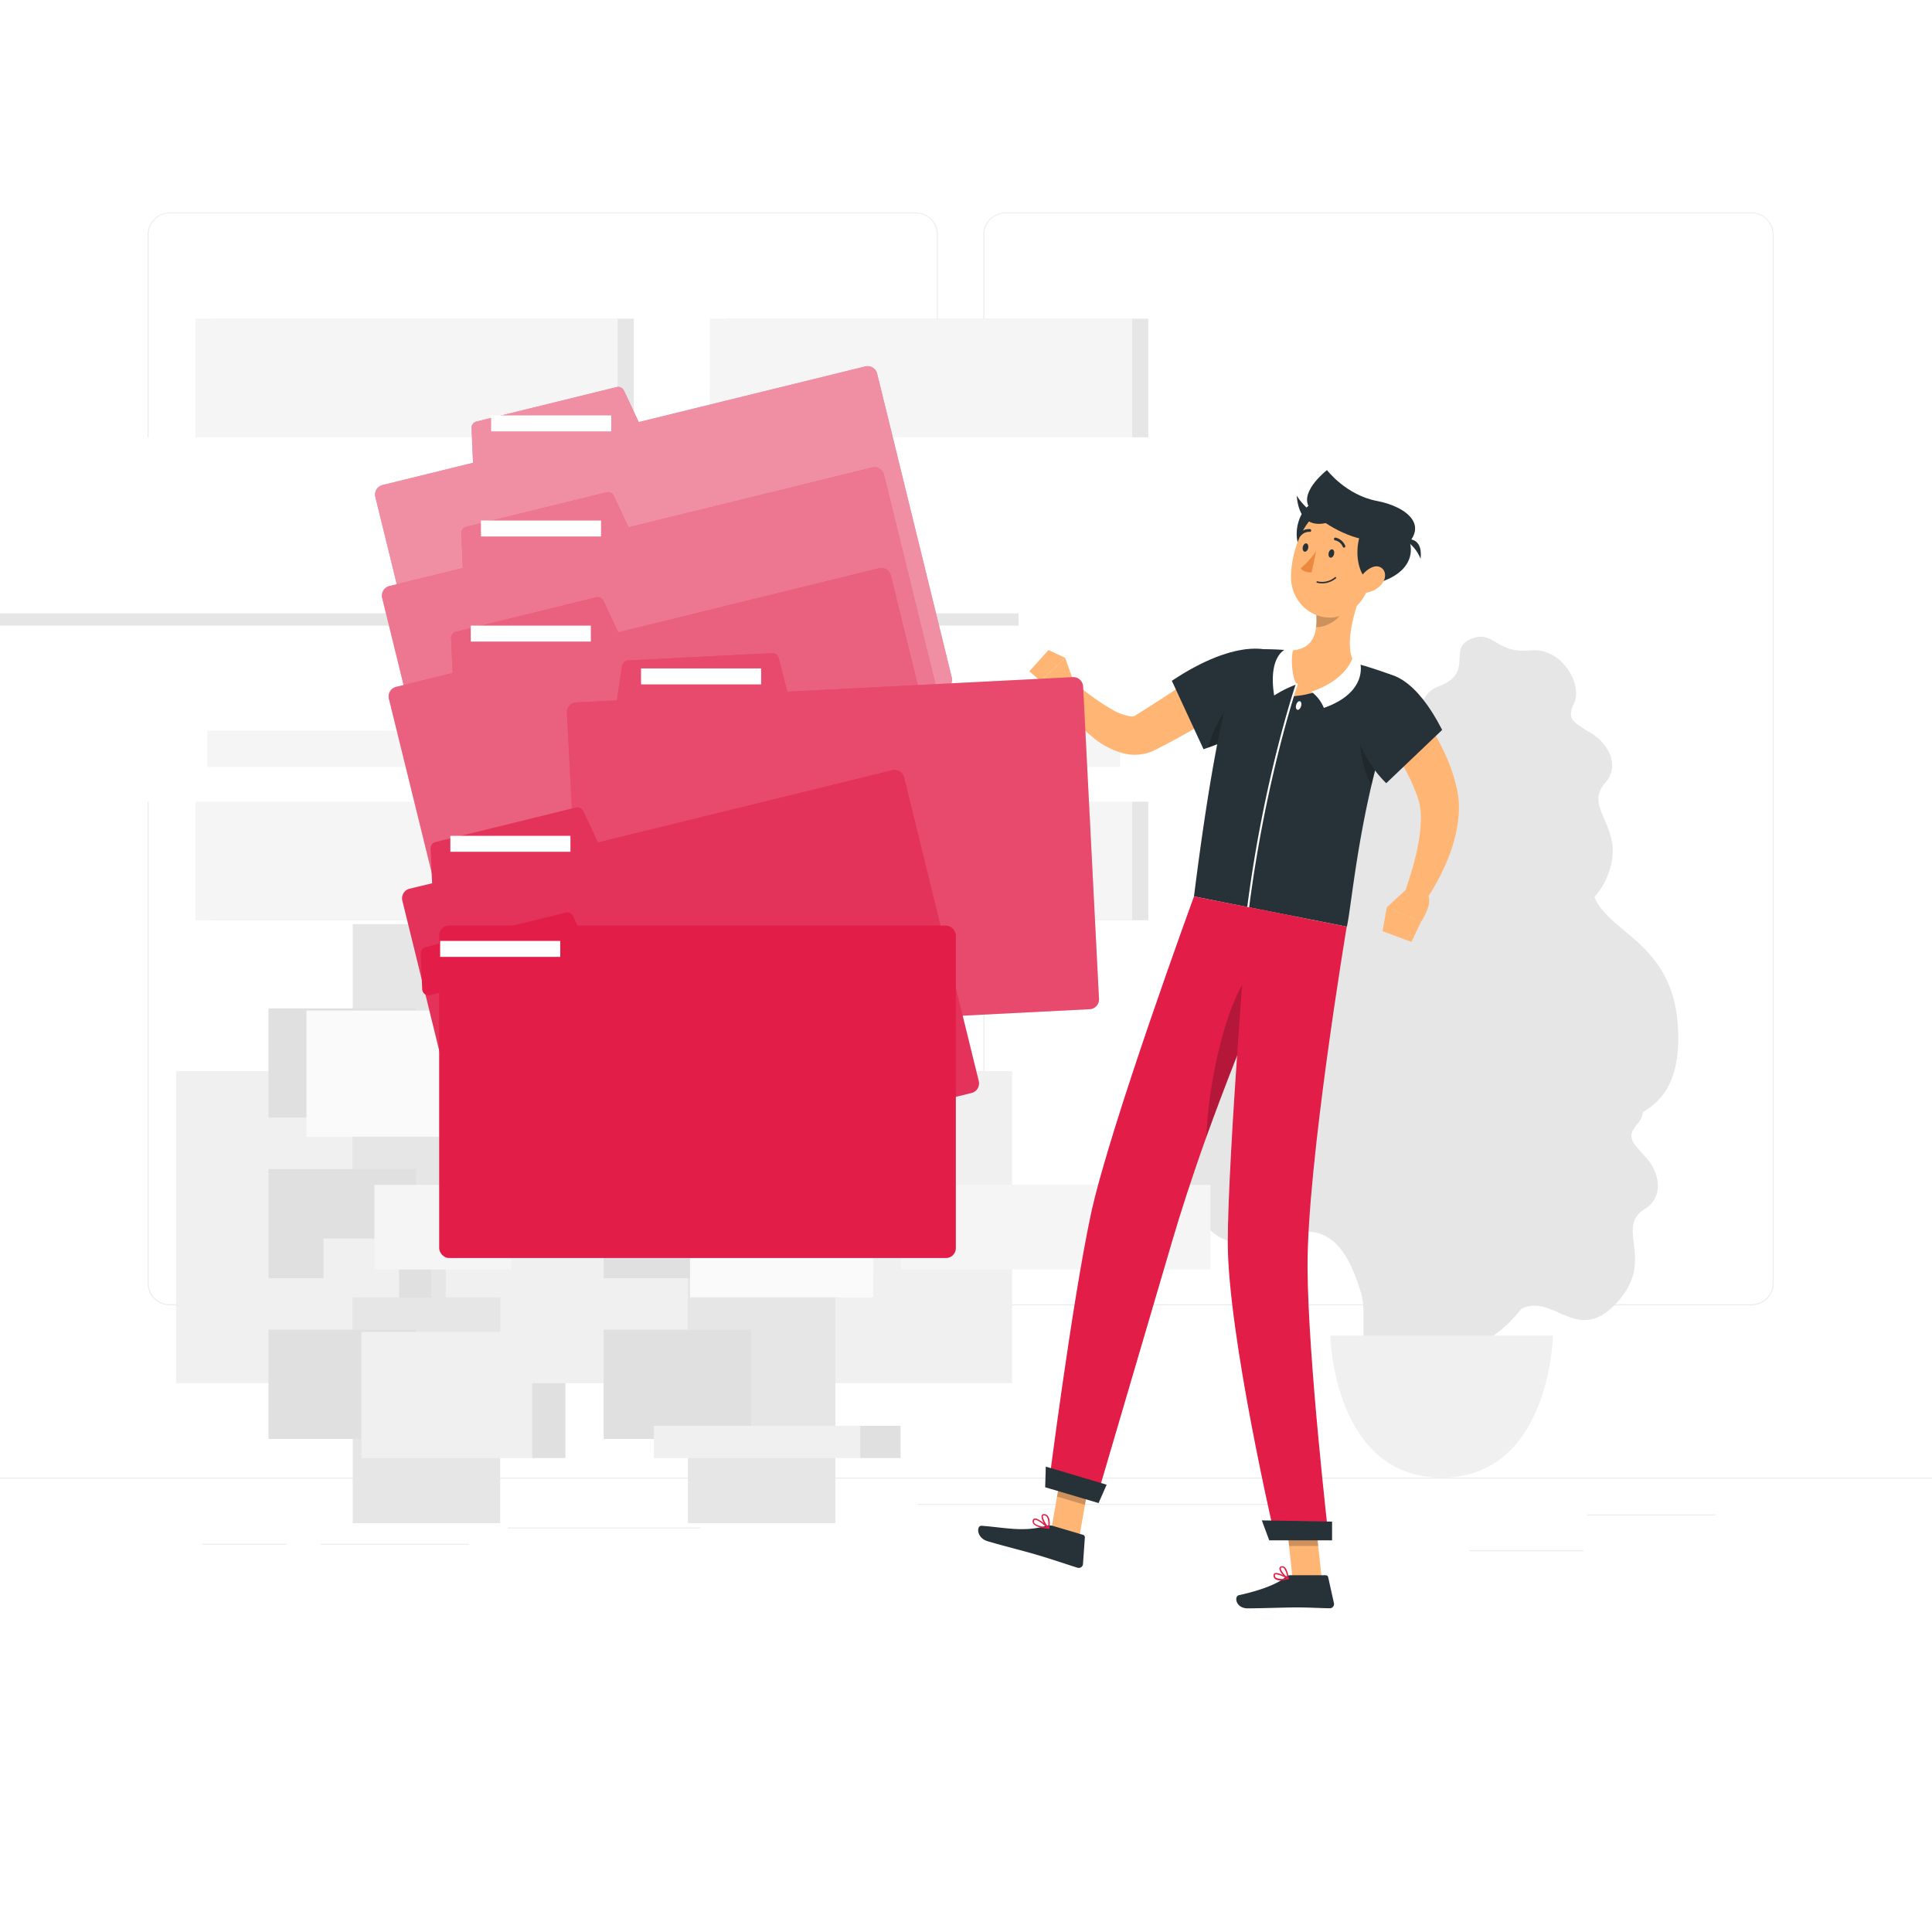 <svg class="animated" id="freepik_stories-filing-system" xmlns="http://www.w3.org/2000/svg" viewBox="0 0 500 500" version="1.1" xmlns:xlink="http://www.w3.org/1999/xlink" xmlns:svgjs="http://svgjs.com/svgjs"><style>svg#freepik_stories-filing-system:not(.animated) .animable {opacity: 0;}svg#freepik_stories-filing-system.animated #freepik--background-complete--inject-160 {animation: 1s 1 forwards cubic-bezier(.36,-0.01,.5,1.38) fadeIn;animation-delay: 0s;}svg#freepik_stories-filing-system.animated #freepik--Character--inject-160 {animation: 1s 1 forwards cubic-bezier(.36,-0.01,.5,1.38) fadeIn;animation-delay: 0s;}svg#freepik_stories-filing-system.animated #freepik--filing-system--inject-160 {animation: 1s 1 forwards cubic-bezier(.36,-0.01,.5,1.38) fadeIn,6s Infinite  linear floating;animation-delay: 0s,1s;}            @keyframes fadeIn {                0% {                    opacity: 0;                }                100% {                    opacity: 1;                }            }                    @keyframes floating {                0% {                    opacity: 1;                    transform: translateY(0px);                }                50% {                    transform: translateY(-10px);                }                100% {                    opacity: 1;                    transform: translateY(0px);                }            }        .animator-hidden { display: none; }</style><g id="freepik--background-complete--inject-160" class="animable animator-active" style="transform-origin: 250px 228.23px;"><rect y="382.4" width="500" height="0.25" style="fill: rgb(235, 235, 235); transform-origin: 250px 382.525px;" id="elok97jh40kci" class="animable"></rect><rect x="410.77" y="391.92" width="33.12" height="0.25" style="fill: rgb(235, 235, 235); transform-origin: 427.33px 392.045px;" id="el58cfiywcrw" class="animable"></rect><rect x="131.47" y="395.31" width="49.86" height="0.25" style="fill: rgb(235, 235, 235); transform-origin: 156.4px 395.435px;" id="elxeof9ol1ct" class="animable"></rect><rect x="380.24" y="401.21" width="29.53" height="0.25" style="fill: rgb(235, 235, 235); transform-origin: 395.005px 401.335px;" id="elvf9yu68upim" class="animable"></rect><rect x="52.46" y="399.53" width="21.6" height="0.25" style="fill: rgb(235, 235, 235); transform-origin: 63.26px 399.655px;" id="elz6acq44055" class="animable"></rect><rect x="82.96" y="399.53" width="38.37" height="0.25" style="fill: rgb(235, 235, 235); transform-origin: 102.145px 399.655px;" id="elj6q0dtnppxs" class="animable"></rect><rect x="237.54" y="389.21" width="93.68" height="0.25" style="fill: rgb(235, 235, 235); transform-origin: 284.38px 389.335px;" id="elmvhg2o1zxgq" class="animable"></rect><path d="M237,337.8H43.91a5.71,5.71,0,0,1-5.7-5.71V60.66A5.71,5.71,0,0,1,43.91,55H237a5.71,5.71,0,0,1,5.71,5.71V332.09A5.71,5.71,0,0,1,237,337.8ZM43.91,55.2a5.46,5.46,0,0,0-5.45,5.46V332.09a5.46,5.46,0,0,0,5.45,5.46H237a5.47,5.47,0,0,0,5.46-5.46V60.66A5.47,5.47,0,0,0,237,55.2Z" style="fill: rgb(235, 235, 235); transform-origin: 140.46px 196.4px;" id="el8gylzl9z2n" class="animable"></path><path d="M453.31,337.8H260.21a5.72,5.72,0,0,1-5.71-5.71V60.66A5.72,5.72,0,0,1,260.21,55h193.1A5.71,5.71,0,0,1,459,60.66V332.09A5.71,5.71,0,0,1,453.31,337.8ZM260.21,55.2a5.47,5.47,0,0,0-5.46,5.46V332.09a5.47,5.47,0,0,0,5.46,5.46h193.1a5.47,5.47,0,0,0,5.46-5.46V60.66a5.47,5.47,0,0,0-5.46-5.46Z" style="fill: rgb(235, 235, 235); transform-origin: 356.75px 196.4px;" id="el1dby101ex7q" class="animable"></path><g id="eldfrdt55u8vo"><rect x="187.87" y="82.48" width="109.31" height="155.68" style="fill: rgb(230, 230, 230); transform-origin: 242.525px 160.32px; transform: rotate(180deg);" class="animable"></rect></g><g id="elsi4ynnm0nfn"><rect x="183.69" y="82.48" width="109.31" height="155.68" style="fill: rgb(245, 245, 245); transform-origin: 238.345px 160.32px; transform: rotate(180deg);" class="animable"></rect></g><g id="elflvvpy5utvr"><rect x="167.51" y="113.18" width="141.66" height="94.29" style="fill: rgb(255, 255, 255); transform-origin: 238.34px 160.325px; transform: rotate(90deg);" class="animable"></rect></g><g id="ely5zvzly9b9"><rect x="121.94" y="158.74" width="141.66" height="3.16" style="fill: rgb(230, 230, 230); transform-origin: 192.77px 160.32px; transform: rotate(90deg);" class="animable"></rect></g><g id="elxkf6h25dozc"><rect x="186.79" y="189.09" width="103.1" height="9.41" style="fill: rgb(245, 245, 245); transform-origin: 238.34px 193.795px; transform: rotate(180deg);" class="animable"></rect></g><g id="elg7hysxv96j"><rect x="186.79" y="101.85" width="103.1" height="9.41" style="fill: rgb(245, 245, 245); transform-origin: 238.34px 106.555px; transform: rotate(180deg);" class="animable"></rect></g><g id="elq9kulzaj6k"><rect x="54.72" y="82.48" width="109.31" height="155.68" style="fill: rgb(230, 230, 230); transform-origin: 109.375px 160.32px; transform: rotate(180deg);" class="animable"></rect></g><g id="el86r41f36ylp"><rect x="50.54" y="82.48" width="109.31" height="155.68" style="fill: rgb(245, 245, 245); transform-origin: 105.195px 160.32px; transform: rotate(180deg);" class="animable"></rect></g><g id="elb5mufy1xmk8"><rect x="34.36" y="113.18" width="141.66" height="94.29" style="fill: rgb(255, 255, 255); transform-origin: 105.19px 160.325px; transform: rotate(90deg);" class="animable"></rect></g><g id="eld58hkn95c37"><rect x="-11.2" y="158.74" width="141.66" height="3.16" style="fill: rgb(230, 230, 230); transform-origin: 59.63px 160.32px; transform: rotate(90deg);" class="animable"></rect></g><g id="el9lokymnnebf"><rect x="53.65" y="189.09" width="103.1" height="9.41" style="fill: rgb(245, 245, 245); transform-origin: 105.2px 193.795px; transform: rotate(180deg);" class="animable"></rect></g><g id="elk8zrpi60t"><rect x="53.65" y="101.85" width="103.1" height="9.41" style="fill: rgb(245, 245, 245); transform-origin: 105.2px 106.555px; transform: rotate(180deg);" class="animable"></rect></g><path d="M425.2,287.82c5.62-3.34,9.77-9,9.05-22-1.22-21.73-17.84-24.26-21.6-33.67a17.8,17.8,0,0,0,3.24-5.22c5.53-12.76-6.58-17.44-.41-24.38,3.73-4.2,1-9.81-3.4-12.61s-6.9-3.51-4.72-7.93c2.33-4.74-3.07-14.49-11.29-13.69-9.2.9-9.28-5.41-15.41-2.95s.95,8.67-8.17,12.2a6.81,6.81,0,0,0-4,3.45c-5.84-2.57-12.88-3-19,.87-15.09,9.5-20.68-1.31-29.12,8.23s9.14,14.11-3.54,28.08c-8.46,9.33-2.17,18.26,6.9,23.05h0c-10,.5-14.69,13.11-11.07,18.35,3.38,4.9.6,6.16-4.24,10.32s-7,11.31-1.83,15.67c8.6,7.2-5,14.94,3.82,29.21,12.52,20.16,32.25-14.54,42,20.5,1.27,4.57-.86,16.35,2.53,17.21,6.31,8.16,22.45,5.24,30.34,1.17.88-.42-.49-6.81.3-7.38a34.25,34.25,0,0,0,8.1-7.53c8.56-4.42,14.75,10.27,25.49-2.49,9-10.64-1.3-18.6,6.61-23.48,4.78-3,3.81-9.09.36-13.05s-5.6-5.34-2.25-9A6.17,6.17,0,0,0,425.2,287.82Z" style="fill: rgb(230, 230, 230); transform-origin: 368.969px 261.251px;" id="ell54gfgtczt" class="animable"></path><path d="M344.28,345.66S345,382.4,373.1,382.4s28.81-36.74,28.81-36.74Z" style="fill: rgb(240, 240, 240); transform-origin: 373.095px 364.03px;" id="eljb1co3ha74" class="animable"></path><g id="el2hie92yc4ps"><rect x="45.56" y="277.21" width="129.62" height="80.75" style="fill: rgb(240, 240, 240); transform-origin: 110.37px 317.585px; transform: rotate(90deg);" class="animable"></rect></g><g id="elgwgakg8s6s"><rect x="91.29" y="239.17" width="38.16" height="71.88" style="fill: rgb(230, 230, 230); transform-origin: 110.37px 275.11px; transform: rotate(90deg);" class="animable"></rect></g><g id="el1xaa2926n6d"><rect x="91.29" y="280.75" width="38.16" height="71.88" style="fill: rgb(230, 230, 230); transform-origin: 110.37px 316.69px; transform: rotate(90deg);" class="animable"></rect></g><g id="elwt59g9lq677"><rect x="91.29" y="322.33" width="38.16" height="71.88" style="fill: rgb(230, 230, 230); transform-origin: 110.37px 358.27px; transform: rotate(90deg);" class="animable"></rect></g><g id="elo6z7zo4i27l"><rect x="69.49" y="260.97" width="38.16" height="28.27" style="fill: rgb(224, 224, 224); transform-origin: 88.57px 275.105px; transform: rotate(90deg);" class="animable"></rect></g><g id="elupwh1wdvyr"><rect x="69.49" y="302.55" width="38.16" height="28.27" style="fill: rgb(224, 224, 224); transform-origin: 88.57px 316.685px; transform: rotate(90deg);" class="animable"></rect></g><g id="elsdh6gzrw3m9"><rect x="115.36" y="320.52" width="19.59" height="15.24" style="fill: rgb(240, 240, 240); transform-origin: 125.155px 328.14px; transform: rotate(180deg);" class="animable"></rect></g><rect x="134.95" y="320.52" width="8.27" height="15.24" style="fill: rgb(224, 224, 224); transform-origin: 139.085px 328.14px;" id="el91whn9sjoss" class="animable"></rect><g id="eleaqt791l73h"><rect x="83.72" y="320.52" width="19.59" height="15.24" style="fill: rgb(240, 240, 240); transform-origin: 93.515px 328.14px; transform: rotate(180deg);" class="animable"></rect></g><rect x="103.31" y="320.52" width="8.27" height="15.24" style="fill: rgb(224, 224, 224); transform-origin: 107.445px 328.14px;" id="elztqet7mgeb" class="animable"></rect><g id="el76h25elpgw4"><rect x="69.49" y="344.13" width="38.16" height="28.27" style="fill: rgb(224, 224, 224); transform-origin: 88.57px 358.265px; transform: rotate(90deg);" class="animable"></rect></g><g id="elodpi1oikfx"><rect x="96.9" y="306.63" width="129.62" height="21.93" style="fill: rgb(245, 245, 245); transform-origin: 161.71px 317.595px; transform: rotate(90deg);" class="animable"></rect></g><g id="elb1cpl21hoxj"><rect x="93.51" y="344.69" width="44.16" height="32.66" style="fill: rgb(240, 240, 240); transform-origin: 115.59px 361.02px; transform: rotate(180deg);" class="animable"></rect></g><rect x="137.68" y="344.69" width="8.64" height="32.66" style="fill: rgb(224, 224, 224); transform-origin: 142px 361.02px;" id="elw8pgn6ctvq" class="animable"></rect><g id="elr2c1hv3jatm"><rect x="79.31" y="261.53" width="58.37" height="32.66" style="fill: rgb(250, 250, 250); transform-origin: 108.495px 277.86px; transform: rotate(180deg);" class="animable"></rect></g><rect x="137.68" y="261.53" width="8.64" height="32.66" style="fill: rgb(240, 240, 240); transform-origin: 142px 277.86px;" id="elj9zwkivu8x" class="animable"></rect><g id="ela4arpub1dsh"><rect x="132.3" y="277.21" width="129.62" height="80.75" style="fill: rgb(240, 240, 240); transform-origin: 197.11px 317.585px; transform: rotate(90deg);" class="animable"></rect></g><g id="elvdytx3qpr1"><rect x="178.04" y="239.17" width="38.16" height="71.88" style="fill: rgb(230, 230, 230); transform-origin: 197.12px 275.11px; transform: rotate(90deg);" class="animable"></rect></g><g id="elhiktb8unsfa"><rect x="178.04" y="280.75" width="38.16" height="71.88" style="fill: rgb(230, 230, 230); transform-origin: 197.12px 316.69px; transform: rotate(90deg);" class="animable"></rect></g><g id="elfiv7o7r3fn"><rect x="178.04" y="322.33" width="38.16" height="71.88" style="fill: rgb(230, 230, 230); transform-origin: 197.12px 358.27px; transform: rotate(90deg);" class="animable"></rect></g><g id="elk95844c149d"><rect x="156.23" y="260.97" width="38.16" height="28.27" style="fill: rgb(224, 224, 224); transform-origin: 175.31px 275.105px; transform: rotate(90deg);" class="animable"></rect></g><g id="elzd0l0a9b7"><rect x="156.23" y="302.55" width="38.16" height="28.27" style="fill: rgb(224, 224, 224); transform-origin: 175.31px 316.685px; transform: rotate(90deg);" class="animable"></rect></g><g id="elv06lp76fgn"><rect x="171.96" y="278.94" width="19.59" height="15.24" style="fill: rgb(240, 240, 240); transform-origin: 181.755px 286.56px; transform: rotate(180deg);" class="animable"></rect></g><rect x="191.54" y="278.94" width="8.27" height="15.24" style="fill: rgb(224, 224, 224); transform-origin: 195.675px 286.56px;" id="el4rb3m0nkbaj" class="animable"></rect><g id="elcqnrkf3pg"><rect x="195.68" y="274.61" width="25.15" height="19.58" style="fill: rgb(240, 240, 240); transform-origin: 208.255px 284.4px; transform: rotate(180deg);" class="animable"></rect></g><rect x="220.83" y="274.61" width="10.62" height="19.58" style="fill: rgb(224, 224, 224); transform-origin: 226.14px 284.4px;" id="ely8ajdt7cr3" class="animable"></rect><g id="elc93g5t3gfyw"><rect x="156.23" y="344.13" width="38.16" height="28.27" style="fill: rgb(224, 224, 224); transform-origin: 175.31px 358.265px; transform: rotate(90deg);" class="animable"></rect></g><g id="eln8ottas88ak"><rect x="183.64" y="306.63" width="129.62" height="21.93" style="fill: rgb(245, 245, 245); transform-origin: 248.45px 317.595px; transform: rotate(90deg);" class="animable"></rect></g><g id="elj9jjgt7uiw9"><rect x="169.22" y="369" width="53.39" height="8.35" style="fill: rgb(240, 240, 240); transform-origin: 195.915px 373.175px; transform: rotate(180deg);" class="animable"></rect></g><rect x="222.62" y="369" width="10.44" height="8.35" style="fill: rgb(224, 224, 224); transform-origin: 227.84px 373.175px;" id="ela60ohzul0q" class="animable"></rect><g id="eluzphhfvzex"><rect x="178.59" y="309.22" width="47.44" height="26.54" style="fill: rgb(250, 250, 250); transform-origin: 202.31px 322.49px; transform: rotate(180deg);" class="animable"></rect></g><rect x="226.04" y="309.22" width="7.02" height="26.54" style="fill: rgb(240, 240, 240); transform-origin: 229.55px 322.49px;" id="elsn6eryy6rvi" class="animable"></rect></g><g id="freepik--Shadow--inject-160" class="animable animator-hidden" style="transform-origin: 250px 416.24px;"><ellipse id="freepik--path--inject-160" cx="250" cy="416.24" rx="193.89" ry="11.32" style="fill: rgb(245, 245, 245); transform-origin: 250px 416.24px;" class="animable"></ellipse></g><g id="freepik--Character--inject-160" class="animable" style="transform-origin: 315.36px 268.95px;"><polygon points="279.32 397.83 272.1 395.69 275.12 378.39 282.35 380.52 279.32 397.83" style="fill: rgb(255, 181, 115); transform-origin: 277.225px 388.11px;" id="el7en6zm1g8bw" class="animable"></polygon><polygon points="342.06 408.54 334.52 408.54 332.64 391.09 340.18 391.09 342.06 408.54" style="fill: rgb(255, 181, 115); transform-origin: 337.35px 399.815px;" id="ell1mdx5b0da8" class="animable"></polygon><path d="M333.9,407.67h9.19a.64.64,0,0,1,.64.51l1.49,6.7a1.1,1.1,0,0,1-1.1,1.34c-3-.05-5.12-.22-8.84-.22-2.29,0-9.2.24-12.36.24s-3.58-3.13-2.29-3.41c5.81-1.27,10.19-3,12.05-4.7A1.81,1.81,0,0,1,333.9,407.67Z" style="fill: rgb(38, 50, 56); transform-origin: 332.597px 411.955px;" id="elh20uwky5ole" class="animable"></path><path d="M272.39,394.87l7.9,2.34a.66.66,0,0,1,.47.67l-.48,6.85a1.1,1.1,0,0,1-1.42,1c-2.83-.89-6.89-2.28-10.47-3.33-4.19-1.24-7.87-2.08-12.78-3.53-3-.88-2.9-4.12-1.58-4,6,.44,10.68,1.67,16.46.1A3.51,3.51,0,0,1,272.39,394.87Z" style="fill: rgb(38, 50, 56); transform-origin: 266.956px 400.281px;" id="elqvvqg15b3r9" class="animable"></path><path d="M324.9,178.44c-3.87,2.75-7.75,5.27-11.76,7.73s-8.07,4.77-12.3,6.94l-1.59.81-.44.22-.73.34a12.27,12.27,0,0,1-1.52.5,12,12,0,0,1-5.75,0,20.63,20.63,0,0,1-7.78-4,45.44,45.44,0,0,1-9.87-11.21l4.37-3.59a65.16,65.16,0,0,0,10.4,7.52,13,13,0,0,0,4.73,1.7,1.81,1.81,0,0,0,1.11-.18.39.39,0,0,0,.1-.08l.05-.05.31-.19,1.43-.89c3.8-2.39,7.6-4.88,11.38-7.4l11.36-7.53Z" style="fill: rgb(255, 181, 115); transform-origin: 299.03px 182.205px;" id="elekkwir6ee2" class="animable"></path><path d="M303.27,176.19l8.2,17.7C347.76,181.89,336.58,154,303.27,176.19Z" style="fill: rgb(38, 50, 56); transform-origin: 318.619px 180.88px;" id="elt53iiid9xe" class="animable"></path><g id="ela5b9d337sni"><path d="M322.54,177.09a38.05,38.05,0,0,0-9.93,16.4c7.38-2.56,12.68-5.8,16.16-9.09Z" style="opacity: 0.2; transform-origin: 320.69px 185.29px;" class="animable"></path></g><path d="M278.34,177.84l-2.67-7.58-6.38,6a8.11,8.11,0,0,0,4.88,4.46Z" style="fill: rgb(255, 181, 115); transform-origin: 273.815px 175.49px;" id="el8kxr4m74n3c" class="animable"></path><polygon points="271.35 168.23 266.38 173.74 269.29 176.25 275.67 170.26 271.35 168.23" style="fill: rgb(255, 181, 115); transform-origin: 271.025px 172.24px;" id="el1lo4sp0n2yx" class="animable"></polygon><g id="elmidvhb88vmn"><polygon points="275.12 378.39 273.56 387.31 280.79 389.45 282.35 380.53 275.12 378.39" style="opacity: 0.2; transform-origin: 277.955px 383.92px;" class="animable"></polygon></g><g id="elik61b7i8r2k"><polygon points="340.18 391.09 332.64 391.09 333.61 400.09 341.15 400.09 340.18 391.09" style="opacity: 0.2; transform-origin: 336.895px 395.59px;" class="animable"></polygon></g><path d="M359.32,174.36a4.4,4.4,0,0,1,2.61,5.72,179.8,179.8,0,0,0-6.21,19.9c-1.43,5.71-2.55,11.19-3.45,16.17-2.1,11.68-3,20.67-3.7,23.66L309,232c7.39-58.79,13.05-63.84,13.05-63.84a77.74,77.74,0,0,1,9.7,0q1,.06,2.07.18a147.8,147.8,0,0,1,16.82,3.31c1,.26,2.11.55,3.14.86C355.81,173.14,357.73,173.79,359.32,174.36Z" style="fill: rgb(38, 50, 56); transform-origin: 335.612px 203.909px;" id="elzfo8uunt3tf" class="animable"></path><g id="eljwqbuwk6q1"><path d="M352.14,185.48a31.7,31.7,0,0,0,2.77,17.91c.25-1.13.53-2.26.81-3.4,1.08-4.29,2.34-8.71,3.82-13.15Z" style="opacity: 0.2; transform-origin: 355.693px 194.435px;" class="animable"></path></g><path d="M352.73,152.43l-12.07,6.78c.23,4.41-.5,8.91-6.82,9.16-1.39,1.6-2.78,5.37,1.78,8.72l-1,3.11c9-.66,14.13-5.57,16-8.51C347.58,167.33,350.6,157.63,352.73,152.43Z" style="fill: rgb(255, 181, 115); transform-origin: 342.613px 166.315px;" id="el6a5x9fmm0f6" class="animable"></path><path d="M323,235h0a.25.25,0,0,1-.21-.28c4.33-33.52,12.5-57.5,12.58-57.74a.27.27,0,0,1,.32-.16.26.26,0,0,1,.16.32c-.09.24-8.24,24.18-12.57,57.64A.24.24,0,0,1,323,235Z" style="fill: rgb(255, 255, 255); transform-origin: 329.325px 205.907px;" id="elb61kgq8wz4n" class="animable"></path><path d="M329.75,180a30.21,30.21,0,0,1,5.87-2.91c-1.08-1.15-1.74-6.55-.91-9.05h-2S328.13,169.67,329.75,180Z" style="fill: rgb(255, 255, 255); transform-origin: 332.512px 174.02px;" id="el2tebicdz46o" class="animable"></path><path d="M342.61,183.21a9.84,9.84,0,0,0-3.25-4.21c3.25-1,8.81-3.78,10.7-8.72.77.63,2,1.51,2,1.51S354,179.21,342.61,183.21Z" style="fill: rgb(255, 255, 255); transform-origin: 345.773px 176.745px;" id="elp265ply6l2c" class="animable"></path><path d="M336.77,182.59c-.13.62-.54,1.12-.91,1.12s-.58-.51-.46-1.13.53-1.12.91-1.12S336.89,182,336.77,182.59Z" style="fill: rgb(255, 255, 255); transform-origin: 336.085px 182.585px;" id="eleeb9zek75yn" class="animable"></path><g id="elnphduvjlxv"><path d="M347.81,155.2l-7.14,4a17.59,17.59,0,0,1-.07,3.09c2.37.12,6-1.78,6.76-4.15A8.34,8.34,0,0,0,347.81,155.2Z" style="opacity: 0.2; transform-origin: 344.207px 158.748px;" class="animable"></path></g><path d="M340.62,129.87c-5.16,1.25-7.62,11.82-1.16,15.4C352.07,142.43,355.17,126.34,340.62,129.87Z" style="fill: rgb(38, 50, 56); transform-origin: 342.933px 137.318px;" id="el37ziwrfoz6z" class="animable"></path><path d="M356.76,143.93c-2.13,7.17-3,11.47-7.55,14.36-6.82,4.34-15-1.07-15.09-8.73-.05-6.9,3.44-17.47,11.23-18.72A10.21,10.21,0,0,1,356.76,143.93Z" style="fill: rgb(255, 181, 115); transform-origin: 345.667px 145.27px;" id="el5jyf0175s6e" class="animable"></path><path d="M358.19,134c-7.33-1.77-9.53,13.64-3.08,17.22C370,147.85,365.91,135.83,358.19,134Z" style="fill: rgb(38, 50, 56); transform-origin: 358.214px 142.539px;" id="eltzmwba7ocpn" class="animable"></path><path d="M356.42,129.66c-8.05-1.5-13-8-13-8s-6.73,5.2-4.81,9.24,10.94,8.59,15.27,8.76c0,0-2,9.52,6.57,4.16C371.94,136.67,364,131.08,356.42,129.66Z" style="fill: rgb(38, 50, 56); transform-origin: 352.247px 133.558px;" id="elmn8wqh2n9mo" class="animable"></path><path d="M363.21,139.56a9.75,9.75,0,0,1,4.43,5.07C368.27,139,364.37,139.41,363.21,139.56Z" style="fill: rgb(38, 50, 56); transform-origin: 365.459px 142.06px;" id="elcdu24h30ewg" class="animable"></path><path d="M344.4,135a16,16,0,0,1-8.82-6.74C336.4,137.51,342.58,135.59,344.4,135Z" style="fill: rgb(38, 50, 56); transform-origin: 339.99px 131.916px;" id="elfl21txlzhp" class="animable"></path><path d="M340.82,150.81h0a5.54,5.54,0,0,0,4.93-1.15.2.2,0,0,0,0-.27.19.19,0,0,0-.27,0,5.19,5.19,0,0,1-4.57,1.05.2.2,0,0,0-.09.38Z" style="fill: rgb(38, 50, 56); transform-origin: 343.255px 150.155px;" id="el70uashq69j8" class="animable"></path><path d="M357.42,151.36a6.46,6.46,0,0,1-4.25,2.07c-2.05.11-2.38-2-1.23-3.79,1-1.64,3.36-3.66,5.14-2.91S358.84,149.83,357.42,151.36Z" style="fill: rgb(255, 181, 115); transform-origin: 354.868px 150.001px;" id="elzfgtbchprje" class="animable"></path><path d="M271.34,384.84l12.25,3.62s12.25-41.7,19.86-67.55c2-6.85,5.1-16.49,8.77-26.71,4.63-12.88,10.15-26.74,14.61-37.58,4.69-11.42,8.19-19.48,8.19-19.48L309,232s-21.84,59.7-26.67,82.2C277.33,337.61,271.34,384.84,271.34,384.84Z" style="fill: rgb(225, 29, 72); transform-origin: 303.18px 310.23px;" id="el82zdxf22oj4" class="animable"></path><g id="elr57h0j7yv9h"><path d="M312.22,294.2c4.63-12.88,10.15-26.74,14.61-37.58l-2-6.21C317.36,257.33,312.6,281,312.22,294.2Z" style="opacity: 0.2; transform-origin: 319.525px 272.305px;" class="animable"></path></g><path d="M323,234.78s-5.23,64.59-5.25,86.68c0,24.18,12.34,76.89,12.34,76.89h13.81s-5.4-46.64-5.51-70.36c-.12-26.86,10.14-88.17,10.14-88.17Z" style="fill: rgb(225, 29, 72); transform-origin: 333.14px 316.565px;" id="elovpixubns3h" class="animable"></path><polygon points="328.48 398.64 344.74 398.64 344.74 393.79 326.56 393.47 328.48 398.64" style="fill: rgb(38, 50, 56); transform-origin: 335.65px 396.055px;" id="elrq7cfzz0e5f" class="animable"></polygon><polygon points="270.49 384.9 284.31 388.99 286.4 384.24 270.65 379.56 270.49 384.9" style="fill: rgb(38, 50, 56); transform-origin: 278.445px 384.275px;" id="ellc7loy6r92t" class="animable"></polygon><path d="M345.25,143.41c-.13.59-.56,1-.95.91s-.59-.64-.45-1.23.56-1,.95-.91S345.39,142.82,345.25,143.41Z" style="fill: rgb(38, 50, 56); transform-origin: 344.55px 143.25px;" id="el9yprre9rbf5" class="animable"></path><path d="M338.56,141.86c-.14.6-.56,1-.95.91s-.59-.64-.45-1.23.56-1,.94-.91S338.69,141.27,338.56,141.86Z" style="fill: rgb(38, 50, 56); transform-origin: 337.857px 141.7px;" id="el8u6a9soi81k" class="animable"></path><path d="M340.62,142.65a21.72,21.72,0,0,1-4,4.41c.82,1.22,2.82,1.06,2.82,1.06Z" style="fill: rgb(237, 137, 62); transform-origin: 338.62px 145.388px;" id="elzhmqwmya6c" class="animable"></path><path d="M347.83,141.73a.38.38,0,0,1-.31-.21,2.81,2.81,0,0,0-2-1.68.36.36,0,0,1-.29-.41.36.36,0,0,1,.41-.3,3.57,3.57,0,0,1,2.5,2.09.37.37,0,0,1-.18.48A.51.51,0,0,1,347.83,141.73Z" style="fill: rgb(38, 50, 56); transform-origin: 346.698px 140.428px;" id="elf0hpwyeygxe" class="animable"></path><path d="M336.22,138.89a.44.44,0,0,1-.21-.07.37.37,0,0,1-.05-.51,3.55,3.55,0,0,1,3-1.38.36.36,0,1,1-.07.71h0a2.83,2.83,0,0,0-2.32,1.12A.36.36,0,0,1,336.22,138.89Z" style="fill: rgb(38, 50, 56); transform-origin: 337.607px 137.911px;" id="el0wyxpfju7uem" class="animable"></path><path d="M331.41,409a2.25,2.25,0,0,1-1.45-.39,1.06,1.06,0,0,1-.37-.94.58.58,0,0,1,.3-.51c.84-.43,3.27,1.07,3.54,1.24a.17.17,0,0,1,.08.18.18.18,0,0,1-.13.15A9.19,9.19,0,0,1,331.41,409Zm-1.12-1.56a.5.5,0,0,0-.23,0,.22.22,0,0,0-.12.21.76.76,0,0,0,.25.65,3.64,3.64,0,0,0,2.67.13A7.18,7.18,0,0,0,330.29,407.43Z" style="fill: rgb(225, 29, 72); transform-origin: 331.548px 408.045px;" id="elb76jyy2efic" class="animable"></path><path d="M333.34,408.72l-.09,0c-.78-.42-2.29-2.08-2.13-2.92a.59.59,0,0,1,.57-.46.93.93,0,0,1,.76.23c.88.71,1.06,2.89,1.07,3a.18.18,0,0,1-.18.19Zm-1.52-3.06h-.08c-.24,0-.26.13-.26.18-.1.5.86,1.74,1.64,2.33a4.34,4.34,0,0,0-.89-2.36A.68.68,0,0,0,331.82,405.66Z" style="fill: rgb(225, 29, 72); transform-origin: 332.314px 407.045px;" id="el7b8shjsu2q4" class="animable"></path><path d="M271.39,395.66h0c-1.23-.11-3.39-.44-4-1.38a1,1,0,0,1-.08-.92.56.56,0,0,1,.42-.37c1-.22,3.49,2.1,3.77,2.36a.19.19,0,0,1,0,.21A.16.16,0,0,1,271.39,395.66Zm-3.53-2.33h-.05a.22.22,0,0,0-.16.15.65.65,0,0,0,0,.62c.33.52,1.5.94,3.17,1.15C269.87,394.35,268.45,393.27,267.86,393.33Z" style="fill: rgb(225, 29, 72); transform-origin: 269.383px 394.318px;" id="elew2azw3yu0h" class="animable"></path><path d="M271.39,395.66a.17.17,0,0,1-.13,0c-.75-.65-2-2.72-1.65-3.5.09-.19.3-.38.78-.29a1.27,1.27,0,0,1,.86.57c.7,1,.32,3,.3,3.12a.16.16,0,0,1-.11.13Zm-1.27-3.5a.22.22,0,0,0-.19.11c-.22.47.59,2,1.32,2.84a4.14,4.14,0,0,0-.29-2.51,1,1,0,0,0-.63-.42A.9.9,0,0,0,270.12,392.16Z" style="fill: rgb(225, 29, 72); transform-origin: 270.61px 393.768px;" id="el3zzyqq9pvij" class="animable"></path><path d="M361,176.4c.58.58,1,1,1.44,1.49s.87,1,1.29,1.46c.84,1,1.66,2,2.45,3a70.32,70.32,0,0,1,4.39,6.36,60.24,60.24,0,0,1,3.65,6.95,44.45,44.45,0,0,1,2.62,7.62l.24,1,.23,1.17c.1.77.2,1.54.23,2.29a27.1,27.1,0,0,1-.15,4.35,37.58,37.58,0,0,1-1.81,7.86,55,55,0,0,1-7,13.61l-5-2.73,1.08-3.22c.36-1.09.66-2.2,1-3.29a66.84,66.84,0,0,0,1.49-6.55,35.47,35.47,0,0,0,.57-6.27,16.83,16.83,0,0,0-.24-2.82,11.87,11.87,0,0,0-.26-1.27l-.17-.58-.24-.71A50.82,50.82,0,0,0,361,194.77c-1.22-1.82-2.53-3.61-3.9-5.35q-1-1.32-2.1-2.58L354,185.6l-1-1.13Z" style="fill: rgb(255, 181, 115); transform-origin: 365.284px 204.98px;" id="el4u8zz3fq9aj" class="animable"></path><path d="M349.81,187.31c2.35,6.63,5.09,11.67,8.95,15.38l14.47-13.79C360,163.07,346.22,177.2,349.81,187.31Z" style="fill: rgb(38, 50, 56); transform-origin: 361.231px 188.466px;" id="elzk7t2xvt488" class="animable"></path><path d="M364.55,229.64l-5.65,5.16,8.86,3.76s3.84-5.46,1.17-7.82Z" style="fill: rgb(255, 181, 115); transform-origin: 364.387px 234.1px;" id="eltvo6cjaep4e" class="animable"></path><polygon points="357.81 241 365.28 243.76 367.76 238.56 358.9 234.8 357.81 241" style="fill: rgb(255, 181, 115); transform-origin: 362.785px 239.28px;" id="elyuc12j6xowa" class="animable"></polygon></g><g id="freepik--filing-system--inject-160" class="animable" style="transform-origin: 190.745px 217.531px;"><path d="M223.92,94.84l-58.61,14.4-3.84-8.16a1.64,1.64,0,0,0-1.88-.9l-36.3,8.92a1.65,1.65,0,0,0-1.25,1.67l.38,9L99,125.53a2.55,2.55,0,0,0-1.86,3.08l19.32,78.61a2.54,2.54,0,0,0,3.08,1.87l124.9-30.7a2.55,2.55,0,0,0,1.87-3.08L227,96.7A2.55,2.55,0,0,0,223.92,94.84Z" style="fill: rgb(225, 29, 72); transform-origin: 171.725px 151.966px;" id="ell5v9sc0t99" class="animable"></path><g id="elzomcw0kh8ln"><path d="M223.92,94.84l-58.61,14.4-3.84-8.16a1.64,1.64,0,0,0-1.88-.9l-36.3,8.92a1.65,1.65,0,0,0-1.25,1.67l.38,9L99,125.53a2.55,2.55,0,0,0-1.86,3.08l19.32,78.61a2.54,2.54,0,0,0,3.08,1.87l124.9-30.7a2.55,2.55,0,0,0,1.87-3.08L227,96.7A2.55,2.55,0,0,0,223.92,94.84Z" style="fill: rgb(255, 255, 255); opacity: 0.5; transform-origin: 171.725px 151.966px;" class="animable"></path></g><g id="eloxa1y6bd2dj"><rect x="127.11" y="107.51" width="31.08" height="4.13" style="fill: rgb(255, 255, 255); transform-origin: 142.65px 109.575px; transform: rotate(-13.81deg);" class="animable"></rect></g><path d="M225.67,121l-63,15.48-3.84-8.16a1.64,1.64,0,0,0-1.88-.9l-36.3,8.92A1.64,1.64,0,0,0,119.4,138l.38,9-19,4.67a2.55,2.55,0,0,0-1.87,3.08l19.32,78.61a2.55,2.55,0,0,0,3.08,1.87l124.91-30.7a2.54,2.54,0,0,0,1.86-3.08l-19.31-78.61A2.55,2.55,0,0,0,225.67,121Z" style="fill: rgb(225, 29, 72); transform-origin: 173.496px 178.112px;" id="el7hwjf5wba1o" class="animable"></path><g id="el3pqxts0xw92"><path d="M225.67,121l-63,15.48-3.84-8.16a1.64,1.64,0,0,0-1.88-.9l-36.3,8.92A1.64,1.64,0,0,0,119.4,138l.38,9-19,4.67a2.55,2.55,0,0,0-1.87,3.08l19.32,78.61a2.55,2.55,0,0,0,3.08,1.87l124.91-30.7a2.54,2.54,0,0,0,1.86-3.08l-19.31-78.61A2.55,2.55,0,0,0,225.67,121Z" style="fill: rgb(255, 255, 255); opacity: 0.4; transform-origin: 173.496px 178.112px;" class="animable"></path></g><g id="elai98dya1c8f"><rect x="124.47" y="134.71" width="31.08" height="4.13" style="fill: rgb(255, 255, 255); transform-origin: 140.01px 136.775px; transform: rotate(-13.81deg);" class="animable"></rect></g><path d="M227.43,147.08,160,163.64l-3.84-8.16a1.64,1.64,0,0,0-1.88-.9L118,163.5a1.64,1.64,0,0,0-1.25,1.67l.38,9-14.61,3.59a2.55,2.55,0,0,0-1.87,3.08L120,259.46a2.55,2.55,0,0,0,3.08,1.87L248,230.63a2.54,2.54,0,0,0,1.87-3.08l-19.32-78.61A2.53,2.53,0,0,0,227.43,147.08Z" style="fill: rgb(225, 29, 72); transform-origin: 175.261px 204.198px;" id="eload2h82yz59" class="animable"></path><g id="elnuw1q5holbl"><path d="M227.43,147.08,160,163.64l-3.84-8.16a1.64,1.64,0,0,0-1.88-.9L118,163.5a1.64,1.64,0,0,0-1.25,1.67l.38,9-14.61,3.59a2.55,2.55,0,0,0-1.87,3.08L120,259.46a2.55,2.55,0,0,0,3.08,1.87L248,230.63a2.54,2.54,0,0,0,1.87-3.08l-19.32-78.61A2.53,2.53,0,0,0,227.43,147.08Z" style="fill: rgb(255, 255, 255); opacity: 0.3; transform-origin: 175.261px 204.198px;" class="animable"></path></g><g id="eln8txcfietq"><rect x="121.83" y="161.91" width="31.08" height="4.13" style="fill: rgb(255, 255, 255); transform-origin: 137.37px 163.975px; transform: rotate(-13.81deg);" class="animable"></rect></g><path d="M277.59,175.25,203.76,179l-2.23-8.74a1.65,1.65,0,0,0-1.68-1.24l-37.33,1.9a1.65,1.65,0,0,0-1.55,1.4l-1.33,8.92-10.5.54a2.54,2.54,0,0,0-2.42,2.67l4.12,80.84a2.55,2.55,0,0,0,2.67,2.42L282,261.18a2.55,2.55,0,0,0,2.42-2.67l-4.12-80.85A2.54,2.54,0,0,0,277.59,175.25Z" style="fill: rgb(225, 29, 72); transform-origin: 215.57px 218.365px;" id="elimr6d97uwm" class="animable"></path><g id="eluliviun4dr9"><path d="M277.59,175.25,203.76,179l-2.23-8.74a1.65,1.65,0,0,0-1.68-1.24l-37.33,1.9a1.65,1.65,0,0,0-1.55,1.4l-1.33,8.92-10.5.54a2.54,2.54,0,0,0-2.42,2.67l4.12,80.84a2.55,2.55,0,0,0,2.67,2.42L282,261.18a2.55,2.55,0,0,0,2.42-2.67l-4.12-80.85A2.54,2.54,0,0,0,277.59,175.25Z" style="fill: rgb(255, 255, 255); opacity: 0.2; transform-origin: 215.57px 218.365px;" class="animable"></path></g><g id="elmunjwa64ihe"><rect x="165.9" y="172.99" width="31.08" height="4.13" style="fill: rgb(255, 255, 255); transform-origin: 181.44px 175.055px; transform: rotate(-2.91deg);" class="animable"></rect></g><path d="M230.94,199.31,154.75,218l-3.83-8.16A1.66,1.66,0,0,0,149,209l-36.3,8.92a1.64,1.64,0,0,0-1.25,1.67l.38,9L106,230a2.55,2.55,0,0,0-1.87,3.08l19.32,78.61a2.56,2.56,0,0,0,3.09,1.87l124.9-30.7a2.55,2.55,0,0,0,1.86-3.08L234,201.18A2.56,2.56,0,0,0,230.94,199.31Z" style="fill: rgb(225, 29, 72); transform-origin: 178.715px 256.438px;" id="eltf2e013c0r" class="animable"></path><g id="elhgjskx6sn9l"><path d="M230.94,199.31,154.75,218l-3.83-8.16A1.66,1.66,0,0,0,149,209l-36.3,8.92a1.64,1.64,0,0,0-1.25,1.67l.38,9L106,230a2.55,2.55,0,0,0-1.87,3.08l19.32,78.61a2.56,2.56,0,0,0,3.09,1.87l124.9-30.7a2.55,2.55,0,0,0,1.86-3.08L234,201.18A2.56,2.56,0,0,0,230.94,199.31Z" style="fill: rgb(255, 255, 255); opacity: 0.1; transform-origin: 178.715px 256.438px;" class="animable"></path></g><g id="elkajni9vqvy"><rect x="116.55" y="216.31" width="31.08" height="4.13" style="fill: rgb(255, 255, 255); transform-origin: 132.09px 218.375px; transform: rotate(-13.81deg);" class="animable"></rect></g><g id="el8i7ccl402n8"><rect x="113.66" y="239.54" width="133.71" height="86.04" rx="2.55" style="fill: rgb(225, 29, 72); transform-origin: 180.515px 282.56px; transform: rotate(-13.81deg);" class="animable"></rect></g><path d="M151.12,247.76l-39.85,9.79a1.65,1.65,0,0,1-2-1.53l-.39-9.25a1.64,1.64,0,0,1,1.25-1.67l36.3-8.92a1.66,1.66,0,0,1,1.89.9l3.94,8.37A1.66,1.66,0,0,1,151.12,247.76Z" style="fill: rgb(225, 29, 72); transform-origin: 130.645px 246.861px;" id="elmavgtn5ses9" class="animable"></path><g id="elpun7yt2h85"><rect x="113.91" y="243.51" width="31.08" height="4.13" style="fill: rgb(255, 255, 255); transform-origin: 129.45px 245.575px; transform: rotate(-13.81deg);" class="animable"></rect></g></g><defs>     <filter id="active" height="200%">         <feMorphology in="SourceAlpha" result="DILATED" operator="dilate" radius="2"></feMorphology>                <feFlood flood-color="#32DFEC" flood-opacity="1" result="PINK"></feFlood>        <feComposite in="PINK" in2="DILATED" operator="in" result="OUTLINE"></feComposite>        <feMerge>            <feMergeNode in="OUTLINE"></feMergeNode>            <feMergeNode in="SourceGraphic"></feMergeNode>        </feMerge>    </filter>    <filter id="hover" height="200%">        <feMorphology in="SourceAlpha" result="DILATED" operator="dilate" radius="2"></feMorphology>                <feFlood flood-color="#ff0000" flood-opacity="0.5" result="PINK"></feFlood>        <feComposite in="PINK" in2="DILATED" operator="in" result="OUTLINE"></feComposite>        <feMerge>            <feMergeNode in="OUTLINE"></feMergeNode>            <feMergeNode in="SourceGraphic"></feMergeNode>        </feMerge>            <feColorMatrix type="matrix" values="0   0   0   0   0                0   1   0   0   0                0   0   0   0   0                0   0   0   1   0 "></feColorMatrix>    </filter></defs></svg>